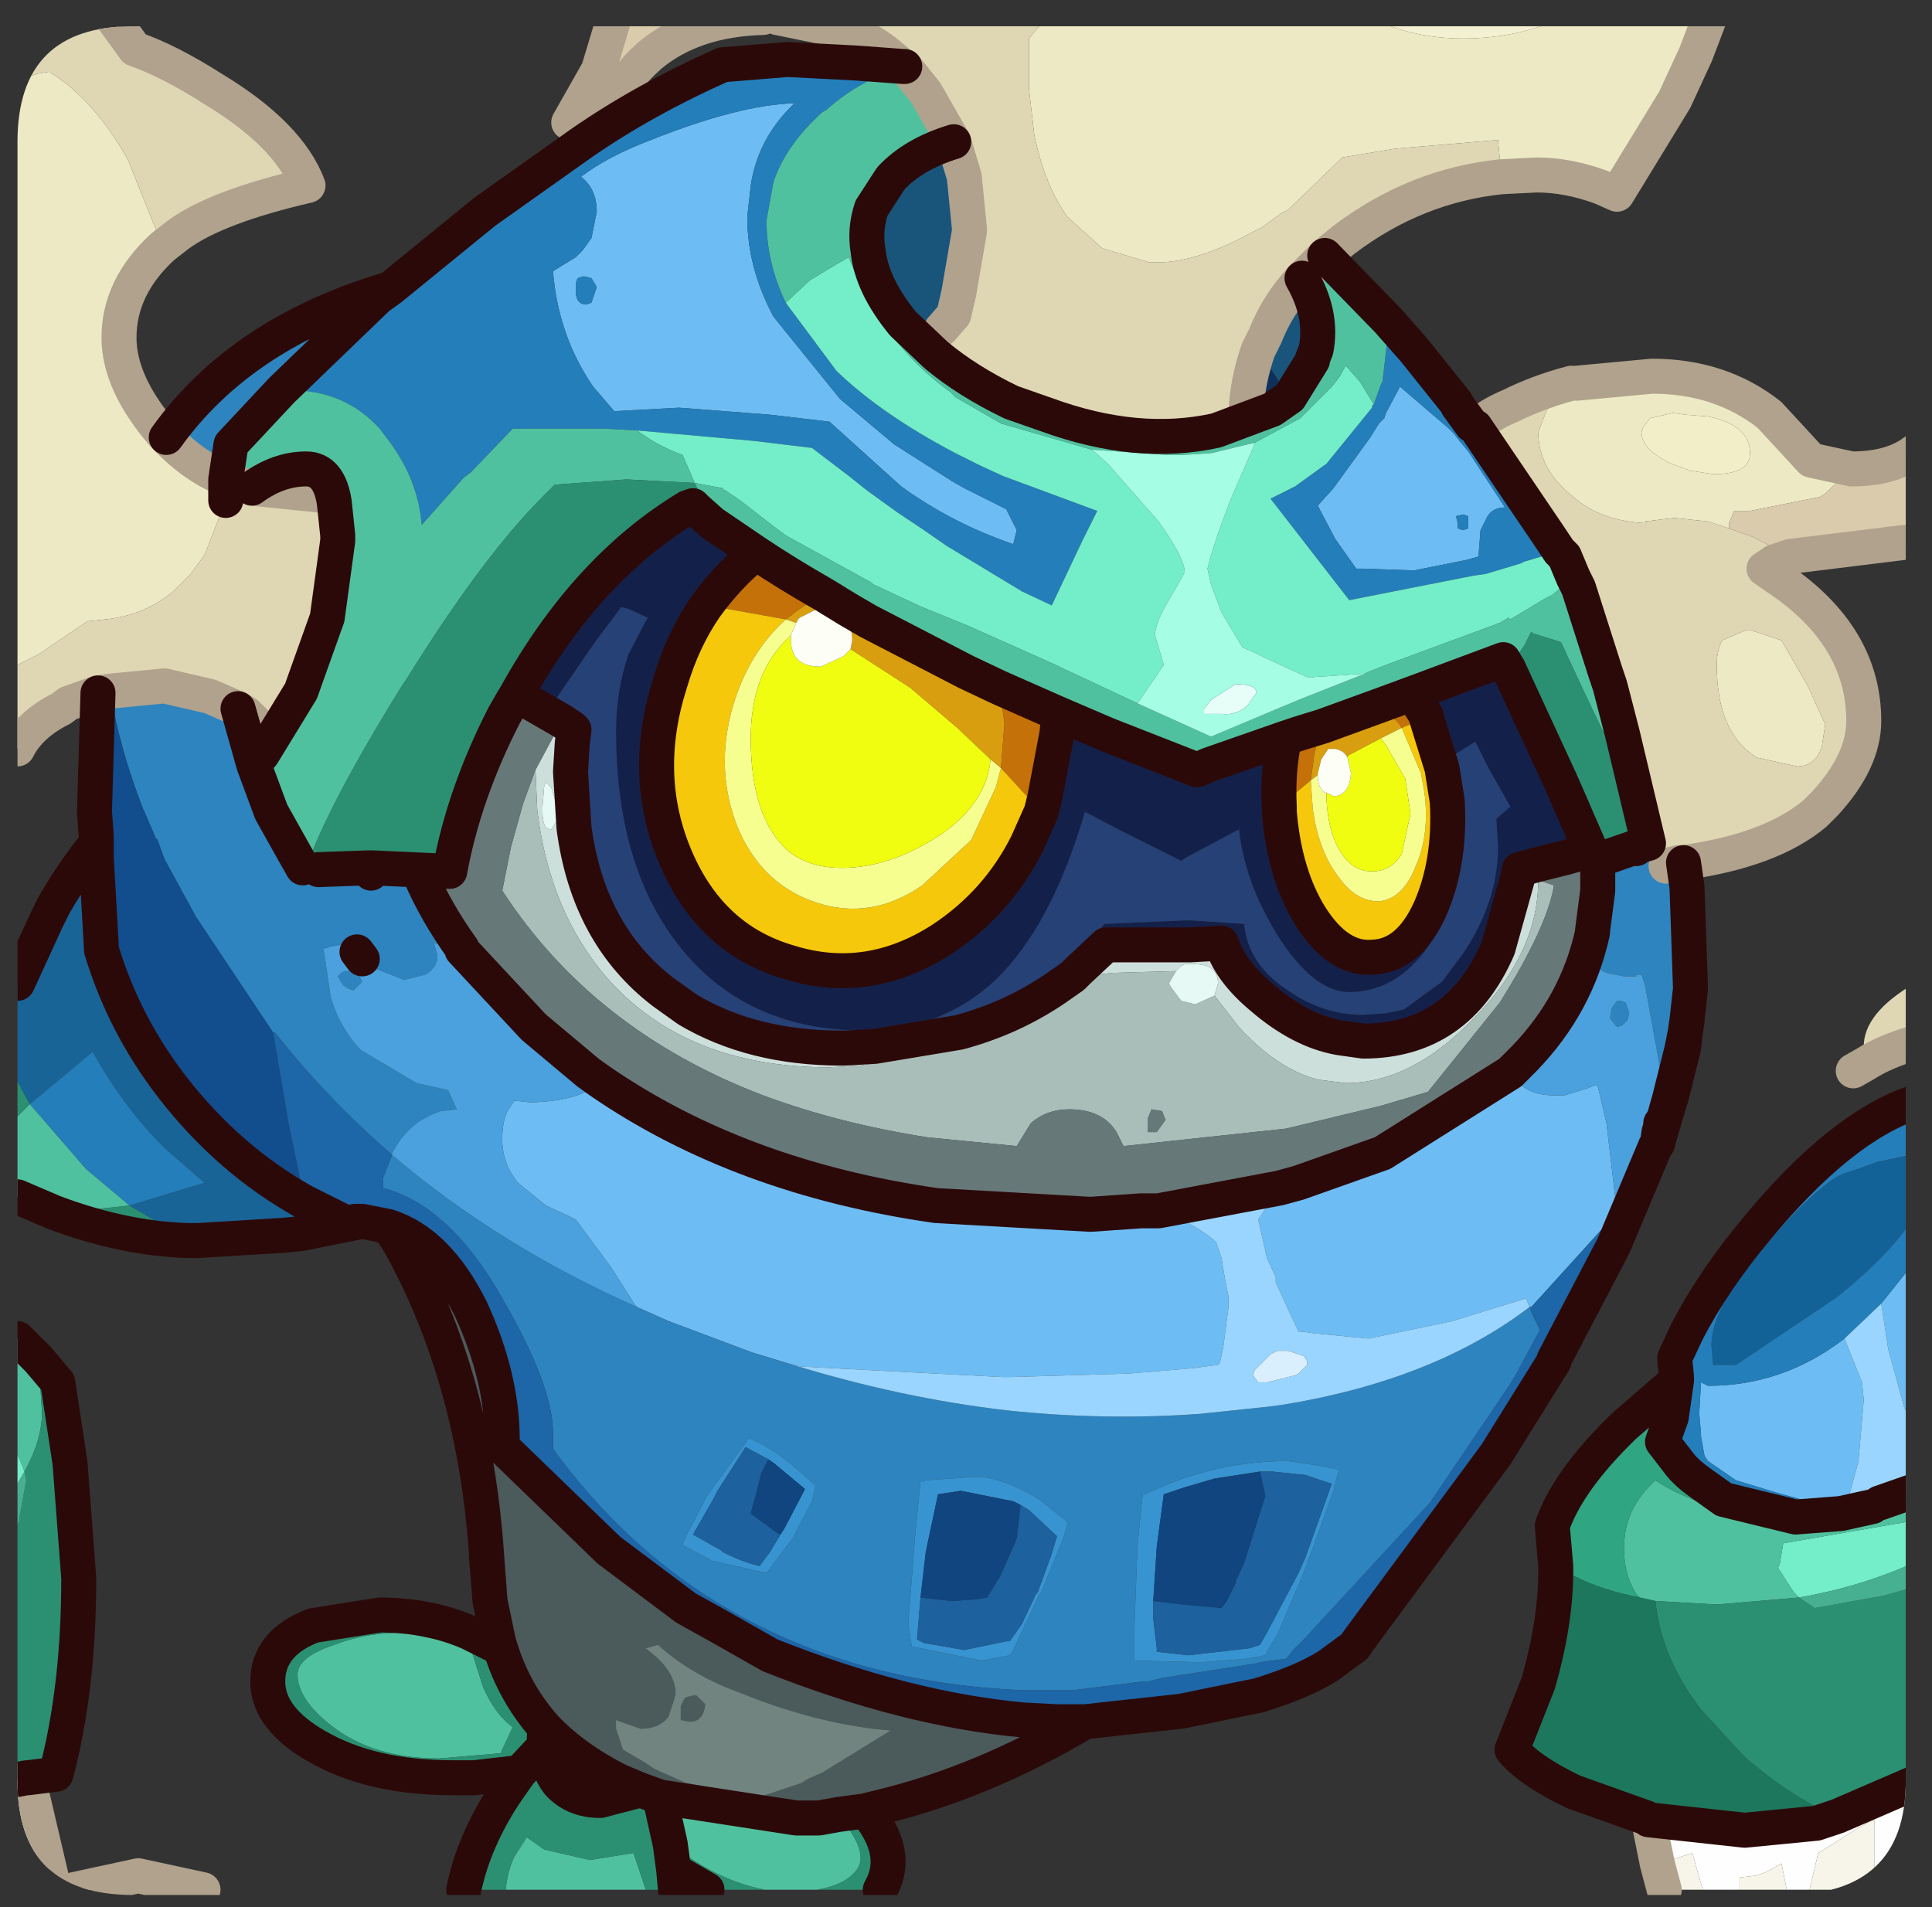 <?xml version="1.0" encoding="UTF-8" standalone="no"?>
<svg xmlns:ffdec="https://www.free-decompiler.com/flash" xmlns:xlink="http://www.w3.org/1999/xlink" ffdec:objectType="frame" height="54.5px" width="55.2px" xmlns="http://www.w3.org/2000/svg">
  <rect width="100%" height="100%" fill="#333333" stroke="none"/>
  <g transform="matrix(1.0, 0.0, 0.0, 1.0, 0.5, 0.75)">
    <clipPath id="clipPath0" transform="matrix(1.0, 0.0, 0.0, 1.0, 0.0, 0.0)">
      <path d="M50.5 0.0 Q53.95 0.0 53.95 3.3 L53.95 50.15 Q53.95 53.4 50.5 53.4 L3.3 53.4 Q0.0 53.4 0.0 50.15 L0.0 3.3 Q0.0 0.0 3.3 0.0 L50.5 0.0" fill="#000000" fill-rule="evenodd" stroke="none"/>
    </clipPath>
    <g clip-path="url(#clipPath0)">
      <use ffdec:characterId="2" height="54.5" transform="matrix(1.0, 0.0, 0.0, 1.0, -0.5, -0.75)" width="55.2" xlink:href="#shape1"/>
    </g>
    <use ffdec:characterId="3" height="53.4" transform="matrix(1.0, 0.0, 0.0, 1.0, 0.0, 0.0)" width="53.95" xlink:href="#shape2"/>
  </g>
  <defs>
    <g id="shape1" transform="matrix(1.0, 0.0, 0.0, 1.0, 0.5, 0.75)">
      <path d="M54.2 50.2 L54.2 52.7 54.1 52.85 54.05 52.9 54.0 53.0 53.95 53.05 53.8 53.25 53.05 53.25 53.05 51.25 Q52.7 51.4 52.25 51.7 L51.45 52.2 51.2 53.25 50.55 53.25 50.4 52.5 49.95 52.75 49.65 52.85 49.2 52.9 49.2 53.25 48.15 53.25 47.85 52.2 47.25 52.4 46.85 52.5 46.6 51.25 49.35 51.55 51.4 51.35 52.0 51.15 54.2 50.2 M0.0 50.1 L0.25 50.05 0.3 50.05 1.05 53.25 0.0 53.25 0.0 50.1" fill="#ffffff" fill-rule="evenodd" stroke="none"/>
      <path d="M38.65 -0.25 L44.15 -0.25 Q42.85 0.35 41.3 0.35 39.85 0.35 38.65 -0.25" fill="#f5f2d3" fill-rule="evenodd" stroke="none"/>
      <path d="M0.0 1.55 L0.6 1.35 0.9 1.3 Q2.15 2.05 3.15 3.8 L4.15 6.3 Q2.9 7.45 2.9 8.9 2.9 10.2 4.15 11.65 L4.2 11.7 4.25 11.75 Q5.0 12.55 5.95 12.95 L5.95 13.55 5.35 15.1 4.95 15.65 4.45 16.15 Q3.6 16.85 2.5 16.95 L2.05 17.0 2.0 17.0 0.6 17.95 0.0 18.25 0.0 1.55 M29.4 -0.25 L38.65 -0.25 Q39.85 0.35 41.3 0.35 42.85 0.35 44.15 -0.25 L48.35 -0.25 47.95 0.8 47.35 2.1 45.7 4.8 45.25 4.6 Q44.3 4.25 43.4 4.25 L42.4 4.3 42.3 3.25 39.35 3.5 37.85 3.75 36.3 5.25 36.1 5.35 35.55 5.75 35.25 5.9 Q33.7 6.75 32.55 6.75 L32.35 6.75 31.0 6.35 30.0 5.45 Q29.35 4.55 29.05 3.1 L28.9 1.8 28.9 0.95 28.9 0.35 29.4 -0.25 M44.4 10.2 L44.55 10.2 46.7 10.0 Q48.65 10.0 50.05 11.1 L51.25 12.4 52.4 12.65 51.65 13.35 51.5 13.45 49.5 13.85 49.05 13.85 48.9 14.2 48.9 14.35 48.3 14.15 47.8 14.1 47.35 14.05 46.5 14.15 46.55 14.2 Q45.25 14.15 44.45 13.45 43.45 12.65 43.45 11.6 L43.7 10.95 44.4 10.2 M47.65 11.1 L47.3 11.05 46.65 11.2 46.45 11.45 46.4 11.6 Q46.4 12.1 47.25 12.5 L47.8 12.7 48.45 12.8 Q49.5 12.8 49.5 12.2 49.5 11.4 48.3 11.15 L47.65 11.1 M48.7 17.55 L49.4 17.25 49.5 17.25 50.4 17.55 51.15 18.85 51.65 19.95 51.55 20.6 Q51.35 21.15 50.85 21.15 L49.7 20.9 Q48.55 20.2 48.55 18.25 48.55 17.85 48.7 17.55" fill="#eeeac5" fill-rule="evenodd" stroke="none"/>
      <path d="M0.0 1.55 L0.0 -0.25 2.7 -0.25 3.35 0.65 Q4.35 1.0 5.6 1.8 7.75 3.1 8.3 4.55 5.7 5.15 4.6 5.95 L4.15 6.3 3.15 3.8 Q2.15 2.05 0.9 1.3 L0.6 1.35 0.0 1.55 M23.9 0.2 L23.95 0.2 25.15 -0.25 29.4 -0.25 28.9 0.35 28.9 0.95 28.9 1.8 29.05 3.1 Q29.35 4.55 30.0 5.45 L31.0 6.35 32.35 6.75 32.55 6.75 Q33.7 6.75 35.25 5.9 L35.55 5.75 36.1 5.35 36.3 5.25 37.85 3.75 39.35 3.5 42.3 3.25 42.4 4.3 Q39.95 4.55 37.9 6.1 L37.35 6.55 36.7 7.2 Q36.0 7.95 35.65 8.85 L35.45 9.25 Q35.15 10.1 35.1 11.0 L34.5 11.15 32.45 11.4 31.95 11.4 30.95 11.3 30.35 11.25 28.2 10.5 27.9 10.3 26.6 9.3 26.3 9.05 26.4 8.65 26.45 8.2 26.65 8.25 26.75 8.25 26.9 7.6 26.95 7.3 27.2 5.85 27.2 5.8 27.05 4.3 26.75 3.3 25.95 1.9 25.35 1.15 25.3 1.15 25.0 0.9 Q24.55 0.5 24.0 0.25 L23.9 0.2 M41.65 11.45 Q42.05 11.1 42.65 10.85 43.45 10.45 44.4 10.2 L43.7 10.95 43.45 11.6 Q43.45 12.65 44.45 13.45 45.25 14.15 46.55 14.2 L46.5 14.15 47.35 14.05 47.8 14.1 48.3 14.15 48.9 14.35 49.6 14.6 50.65 15.15 50.2 15.3 49.9 15.5 50.55 15.95 Q52.75 17.55 52.75 19.85 52.75 21.0 51.65 22.2 L51.35 22.5 Q50.1 23.55 47.6 23.9 L47.45 23.9 47.25 23.95 47.1 24.0 46.8 23.4 46.7 23.35 46.25 23.5 46.25 23.45 46.6 23.35 45.85 20.2 45.5 18.85 45.35 18.4 44.6 16.05 44.45 15.75 44.2 15.15 44.05 15.0 43.75 14.55 41.65 11.45 M2.3 19.05 L2.15 19.1 1.45 19.35 1.25 19.5 Q0.35 19.95 0.0 20.65 L0.0 18.25 0.6 17.95 2.0 17.0 2.05 17.0 2.5 16.95 Q3.6 16.85 4.45 16.15 L4.95 15.65 5.35 15.1 5.95 13.55 5.95 12.95 6.7 13.2 8.65 13.4 8.7 13.55 8.95 14.75 8.95 14.95 8.7 16.9 8.35 17.9 7.6 19.5 7.05 20.1 6.95 20.0 6.9 20.0 6.55 19.65 6.3 19.5 5.5 19.15 4.2 18.85 2.65 19.0 2.3 19.05 M48.7 17.55 Q48.55 17.85 48.55 18.25 48.55 20.2 49.7 20.9 L50.85 21.15 Q51.35 21.15 51.55 20.6 L51.65 19.95 51.15 18.85 50.4 17.55 49.5 17.25 49.4 17.25 48.7 17.55 M52.8 29.65 L52.75 29.15 Q52.75 28.2 54.2 27.35 L54.2 29.05 Q53.35 29.3 52.8 29.65 M26.4 8.65 L26.75 8.25 26.4 8.65 M1.6 53.25 L3.45 52.85 5.3 53.25 1.6 53.25" fill="#e0d8b5" fill-rule="evenodd" stroke="none"/>
      <path d="M21.7 -0.25 L25.15 -0.25 23.95 0.2 23.9 0.2 21.7 -0.25 M52.4 12.65 Q53.55 12.65 54.2 12.15 L54.2 14.75 53.9 14.75 50.65 15.15 49.6 14.6 48.9 14.35 48.9 14.2 49.05 13.85 49.5 13.85 51.5 13.45 51.65 13.35 52.4 12.65 M17.05 -0.25 L21.3 -0.25 Q19.3 -0.2 18.05 0.85 L18.0 0.9 Q17.15 1.65 17.2 2.4 L16.55 2.55 15.75 2.75 16.6 1.25 17.05 -0.25" fill="#dbccad" fill-rule="evenodd" stroke="none"/>
      <path d="M41.05 11.65 L41.2 11.85 41.45 12.15 42.5 13.75 Q42.1 13.75 41.95 14.1 L41.8 14.4 41.75 15.05 41.75 15.15 41.4 15.25 39.9 15.55 38.45 15.5 38.25 15.5 37.65 14.65 37.15 13.7 37.6 13.2 38.65 11.75 38.9 11.35 39.05 11.2 39.1 11.05 39.5 10.3 40.9 11.5 41.05 11.65 M41.45 14.0 L41.3 13.95 41.1 14.0 41.15 14.2 41.15 14.35 41.3 14.4 41.45 14.35 41.45 14.0 M16.65 30.15 L16.8 29.85 Q20.75 32.75 26.35 33.5 L30.55 33.75 32.0 33.7 32.55 33.85 32.1 33.85 30.65 33.95 26.25 33.7 Q20.65 32.9 16.65 30.15 20.65 32.9 26.25 33.7 L30.65 33.95 32.1 33.85 32.55 33.85 32.6 33.85 Q33.65 34.2 34.25 34.75 L34.4 35.2 34.5 35.8 34.6 36.3 34.6 36.6 34.45 37.75 34.35 38.2 34.3 38.25 33.55 38.35 31.75 38.5 28.35 38.6 28.15 38.6 22.4 38.3 22.15 38.25 21.0 37.9 18.6 37.0 17.7 36.6 17.65 36.55 16.95 35.45 16.8 35.25 15.95 34.1 15.75 34.0 15.1 33.7 14.3 33.05 Q13.85 32.5 13.85 31.8 13.85 31.3 14.0 31.0 L14.2 30.7 14.65 30.75 14.7 30.75 Q16.15 30.7 16.65 30.15 M36.05 33.2 L36.6 33.05 39.0 32.2 42.65 29.9 42.9 30.2 Q43.25 30.55 43.9 30.55 L44.2 30.55 44.85 30.35 45.1 30.25 45.15 30.3 45.2 30.5 45.4 31.35 45.7 33.9 43.25 36.6 43.2 36.6 43.1 36.35 41.0 37.0 38.6 37.5 37.05 37.35 36.7 37.3 36.6 37.3 35.95 35.9 35.95 35.75 35.7 35.2 35.45 34.1 36.05 33.2 M54.2 35.3 L54.2 40.15 53.9 39.45 53.45 37.8 53.25 36.5 53.85 35.75 54.2 35.3 M52.25 42.3 L51.15 42.15 50.25 41.9 49.1 41.55 48.3 41.0 48.2 40.85 48.1 40.3 48.1 40.2 48.05 39.65 48.1 38.75 48.3 38.85 Q50.45 38.85 52.2 37.5 L52.7 38.75 52.75 39.25 52.6 41.0 52.25 42.3 M20.85 5.45 Q20.85 6.9 21.6 8.3 L23.5 10.65 25.05 11.95 26.7 13.0 27.05 13.2 28.25 13.8 28.55 14.4 28.45 14.8 Q26.7 14.2 25.25 13.15 L23.2 11.3 21.5 11.1 18.9 10.9 17.05 11.0 16.45 10.3 Q15.45 8.85 15.3 7.0 L15.95 6.6 16.15 6.4 16.4 6.05 16.55 5.3 Q16.55 4.65 16.1 4.3 16.9 3.7 18.1 3.25 20.6 2.25 22.2 2.2 21.15 3.2 20.95 4.55 L20.85 5.45 M16.15 7.15 L16.0 7.2 15.95 7.35 15.95 7.55 Q15.95 7.95 16.25 7.95 L16.4 7.9 16.55 7.45 16.4 7.2 16.2 7.15 16.15 7.15" fill="#6dbef5" fill-rule="evenodd" stroke="none"/>
      <path d="M39.15 8.4 L39.9 9.25 41.1 10.75 41.15 10.85 41.55 11.4 41.65 11.45 43.75 14.55 44.05 15.0 43.05 15.3 42.95 15.35 41.95 15.65 41.6 15.7 38.05 16.4 35.8 13.5 36.5 13.15 37.4 12.5 38.7 10.9 38.7 10.85 38.75 10.8 38.95 10.25 39.0 10.15 39.15 8.85 39.15 8.4 M41.05 11.65 L40.9 11.5 39.5 10.3 39.1 11.05 39.05 11.2 38.9 11.35 38.65 11.75 37.6 13.2 37.15 13.7 37.65 14.65 38.25 15.5 38.45 15.5 39.9 15.55 41.4 15.25 41.75 15.15 41.75 15.05 41.8 14.4 41.95 14.1 Q42.1 13.75 42.5 13.75 L41.45 12.15 41.2 11.85 41.05 11.65 M41.45 14.0 L41.45 14.35 41.3 14.4 41.15 14.35 41.15 14.2 41.1 14.0 41.3 13.95 41.45 14.0 M54.2 32.3 L54.1 32.25 53.15 32.45 52.6 32.65 52.15 32.8 51.95 32.9 Q51.25 33.35 50.2 34.55 48.4 36.5 48.4 37.7 L48.45 38.25 49.1 38.25 52.0 36.3 Q53.55 35.05 54.2 34.0 L54.2 35.3 53.85 35.75 53.25 36.5 52.2 37.5 Q50.45 38.85 48.3 38.85 L48.1 38.75 48.05 39.65 48.1 40.2 48.1 40.3 48.2 40.85 48.3 41.0 49.1 41.55 50.25 41.9 51.15 42.15 52.25 42.3 52.1 42.5 50.8 42.6 48.75 42.1 48.05 41.6 Q47.7 41.35 47.5 41.1 L47.0 40.45 47.25 39.75 47.4 38.7 47.4 38.6 47.35 38.1 47.35 38.05 47.7 37.3 Q48.45 35.85 49.7 34.35 52.1 31.45 54.2 30.75 L54.2 32.3 M25.3 1.15 Q24.05 1.55 23.1 2.4 L23.0 2.45 Q21.95 3.4 21.6 4.45 L21.4 5.55 Q21.4 6.75 21.95 7.9 L23.4 9.85 Q24.7 11.1 26.8 12.2 L27.5 12.55 28.15 12.85 30.85 13.85 30.45 14.65 29.55 16.55 28.7 16.15 26.55 14.85 25.9 14.4 25.15 13.9 24.25 13.25 23.75 12.85 22.7 12.05 21.05 11.85 17.7 11.55 16.8 11.5 14.15 11.5 12.95 12.75 12.75 12.9 11.55 14.25 Q11.45 13.0 10.65 11.9 L10.35 11.5 Q9.35 10.4 7.8 10.4 L7.55 10.4 10.3 7.75 10.65 7.5 13.35 5.3 16.1 3.35 Q17.9 2.1 20.15 1.1 L22.0 0.95 23.95 1.05 25.3 1.15 M20.85 5.45 L20.95 4.55 Q21.15 3.2 22.2 2.2 20.6 2.25 18.1 3.25 16.9 3.7 16.1 4.3 16.55 4.65 16.55 5.3 L16.4 6.05 16.15 6.4 15.95 6.6 15.3 7.0 Q15.45 8.85 16.45 10.3 L17.05 11.0 18.9 10.9 21.5 11.1 23.2 11.3 25.25 13.15 Q26.7 14.2 28.45 14.8 L28.55 14.4 28.25 13.8 27.05 13.2 26.7 13.0 25.05 11.95 23.5 10.65 21.6 8.3 Q20.85 6.9 20.85 5.45 M16.15 7.15 L16.2 7.15 16.4 7.2 16.55 7.45 16.4 7.9 16.25 7.95 Q15.95 7.95 15.95 7.55 L15.95 7.35 16.0 7.2 16.15 7.15 M0.35 30.8 L2.15 29.3 Q3.0 30.85 4.2 32.05 L5.35 33.05 3.2 33.7 1.95 32.65 0.35 30.8" fill="#247ebb" fill-rule="evenodd" stroke="none"/>
      <path d="M44.05 15.0 L44.2 15.15 44.45 15.75 43.85 16.25 43.65 16.35 42.65 16.95 42.6 16.9 42.35 17.05 39.1 18.25 38.6 18.45 38.5 18.5 37.0 18.6 36.85 18.6 35.65 18.05 35.35 17.9 35.0 17.75 34.4 16.75 34.1 15.95 34.0 15.5 Q34.15 14.85 34.65 13.55 L35.3 12.05 35.35 11.9 36.65 11.2 37.55 10.3 37.75 10.05 37.95 9.7 38.35 10.15 38.75 10.8 38.7 10.85 38.7 10.9 37.4 12.5 36.5 13.15 35.8 13.5 38.05 16.4 41.6 15.7 41.95 15.65 42.95 15.35 43.05 15.3 44.05 15.0 M54.2 42.7 L54.2 43.9 Q52.65 44.6 50.9 44.9 L50.75 44.75 50.3 44.05 50.35 43.95 50.45 43.35 54.2 42.7 M21.95 7.9 L22.65 7.25 23.4 6.8 23.75 6.6 Q24.7 9.05 26.65 10.45 L26.8 10.6 28.1 11.35 30.7 12.1 31.15 12.5 32.6 14.15 Q33.35 15.2 33.35 15.6 L33.1 16.05 32.95 16.3 Q32.5 17.05 32.5 17.4 L32.75 18.25 32.0 19.35 29.55 18.2 27.2 17.15 25.85 16.6 24.45 15.95 24.4 15.9 21.95 14.55 21.55 14.25 20.65 13.55 20.2 13.25 20.2 13.3 20.15 13.2 19.6 13.1 19.35 13.05 19.0 12.25 Q18.3 12.0 17.7 11.55 L21.05 11.85 22.7 12.05 23.75 12.85 24.25 13.25 25.15 13.9 25.9 14.4 26.55 14.85 28.7 16.15 29.55 16.55 30.45 14.65 30.85 13.85 28.15 12.85 27.5 12.55 26.8 12.2 Q24.7 11.1 23.4 9.85 L21.95 7.9 M0.0 40.8 L0.2 41.3 0.0 41.65 0.0 40.8" fill="#73efca" fill-rule="evenodd" stroke="none"/>
      <path d="M37.35 6.55 L39.15 8.4 39.15 8.85 39.0 10.15 38.95 10.25 38.75 10.8 38.35 10.15 37.95 9.7 37.75 10.05 37.55 10.3 36.65 11.2 35.35 11.9 34.1 12.2 33.3 12.25 32.85 12.25 30.7 12.1 28.1 11.35 26.8 10.6 26.65 10.45 Q24.7 9.05 23.75 6.6 L23.4 6.8 22.65 7.25 21.95 7.9 Q21.4 6.75 21.4 5.55 L21.6 4.45 Q21.95 3.4 23.0 2.45 L23.1 2.4 Q24.05 1.55 25.3 1.15 L25.35 1.15 25.95 1.9 26.75 3.3 Q25.6 3.65 24.95 4.35 L24.4 5.2 Q24.2 5.8 24.3 6.4 24.4 7.4 25.3 8.5 L26.25 9.4 Q27.15 10.15 28.4 10.75 L29.4 11.1 Q32.0 12.05 34.25 11.55 L35.85 10.95 36.35 10.6 37.0 9.55 37.0 9.5 37.1 9.25 Q37.3 8.25 36.7 7.2 L37.35 6.55 M22.85 53.25 L21.35 53.25 Q20.3 53.05 19.3 52.4 L18.65 51.95 18.55 51.5 18.35 50.6 22.25 51.2 22.9 51.2 23.45 51.1 23.6 51.3 Q24.3 52.2 24.0 52.65 23.7 53.1 22.85 53.25 M17.95 53.25 L13.95 53.25 Q14.0 52.7 14.2 52.3 L14.55 51.75 15.05 52.1 16.35 52.4 17.6 52.2 17.95 53.25 M1.05 33.9 L0.0 33.45 0.0 31.15 0.35 30.8 1.95 32.65 3.2 33.7 1.3 33.9 1.05 33.9 M38.5 18.5 L38.6 18.45 39.1 18.25 42.35 17.05 42.6 16.9 42.65 16.95 43.65 16.35 43.85 16.25 44.45 15.75 44.6 16.05 45.35 18.4 45.5 18.85 45.85 20.2 45.65 20.15 45.3 20.15 44.75 19.0 44.1 17.6 43.3 17.35 43.25 17.3 43.05 17.7 42.6 18.35 42.45 18.1 39.9 19.05 38.95 19.4 37.3 20.0 36.65 20.2 36.2 20.35 34.05 21.1 33.7 21.25 31.15 20.25 29.75 19.65 28.05 18.9 27.1 18.45 24.3 17.0 23.7 16.65 23.05 16.25 Q22.0 15.65 21.1 15.05 L19.85 14.2 19.6 13.6 19.35 13.05 19.6 13.1 20.15 13.2 20.2 13.3 20.2 13.25 20.65 13.55 21.55 14.25 21.95 14.55 24.4 15.9 24.45 15.95 25.85 16.6 27.2 17.15 29.55 18.2 32.0 19.35 34.1 20.3 36.6 19.25 38.5 18.5 M54.2 41.85 L54.2 42.7 50.45 43.35 50.35 43.95 50.3 44.05 50.75 44.75 50.9 44.9 48.55 45.1 46.8 45.0 46.35 44.9 46.25 44.8 Q45.9 44.25 45.9 43.5 45.9 42.35 46.8 41.55 47.45 42.0 48.6 42.35 L48.75 42.1 50.8 42.6 52.1 42.5 53.0 42.3 53.2 42.2 54.2 41.85 M7.55 10.4 L7.8 10.4 Q9.35 10.4 10.35 11.5 L10.65 11.9 Q11.45 13.0 11.55 14.25 L12.75 12.9 12.95 12.75 14.15 11.5 16.8 11.5 17.7 11.55 Q18.3 12.0 19.0 12.25 L19.35 13.05 17.4 12.95 15.35 13.1 15.0 13.45 Q13.3 15.15 11.15 18.6 L10.95 18.9 Q8.85 22.3 8.25 24.05 L8.15 24.05 7.95 23.7 7.25 22.45 6.75 21.1 7.0 20.8 8.1 19.0 8.85 16.9 9.15 14.7 9.15 14.55 9.05 13.6 Q8.9 12.65 8.25 12.65 7.45 12.65 6.7 13.2 L5.95 12.95 6.1 11.95 7.55 10.4 M0.6 38.1 L0.7 39.6 Q0.7 40.4 0.2 41.3 L0.0 40.8 0.0 37.5 0.05 37.55 0.6 38.1 M8.0 47.1 Q8.0 46.6 9.05 46.25 9.95 45.9 11.05 45.9 L12.0 46.1 12.95 46.35 13.3 47.45 Q13.65 48.25 14.15 48.6 L13.8 49.35 12.05 49.5 Q10.15 49.5 8.95 48.55 8.0 47.8 8.0 47.1" fill="#50c2a0" fill-rule="evenodd" stroke="none"/>
      <path d="M24.2 51.0 L24.4 51.2 Q25.2 52.3 24.65 53.25 L22.85 53.25 Q23.7 53.1 24.0 52.65 24.3 52.2 23.6 51.3 L23.45 51.1 24.2 51.0 M21.35 53.25 L19.7 53.25 18.75 52.7 18.8 53.25 17.95 53.25 17.6 52.2 16.35 52.4 15.05 52.1 14.55 51.75 14.2 52.3 Q14.0 52.7 13.95 53.25 L12.75 53.25 Q13.0 52.0 13.8 50.7 L14.0 50.4 14.35 49.9 13.05 50.05 12.45 50.05 Q10.1 50.05 8.55 49.15 7.15 48.35 7.15 47.3 7.15 46.2 8.45 45.7 L10.35 45.4 Q11.75 45.4 12.9 45.9 L13.8 46.35 Q14.2 47.65 15.1 48.65 L15.05 48.9 15.1 49.1 Q15.1 49.75 15.45 50.2 15.9 50.7 16.65 50.7 L17.8 50.4 18.35 50.6 18.55 51.5 18.65 51.95 19.3 52.4 Q20.3 53.05 21.35 53.25 M4.9 34.7 Q3.05 34.65 1.05 33.9 L1.3 33.9 3.2 33.7 4.9 34.7 M0.0 31.15 L0.0 30.15 0.35 30.8 0.0 31.15 M45.85 20.2 L46.6 23.35 46.25 23.45 45.1 23.85 44.95 23.55 44.1 21.6 42.6 18.35 43.05 17.7 43.25 17.3 43.3 17.35 44.1 17.6 44.75 19.0 45.3 20.15 45.65 20.15 45.85 20.2 M14.25 19.1 L14.1 19.35 13.9 19.7 Q12.75 21.95 12.35 24.15 L10.15 24.05 10.0 24.05 8.6 24.1 8.25 24.05 Q8.85 22.3 10.95 18.9 L11.15 18.6 Q13.3 15.15 15.0 13.45 L15.35 13.1 17.4 12.95 19.35 13.05 19.6 13.6 19.85 14.2 19.4 13.8 19.3 13.7 19.15 13.75 Q16.25 15.5 14.25 19.1 M54.2 44.6 L54.2 50.2 52.0 51.15 Q50.8 50.7 49.4 49.5 L49.25 49.35 48.1 48.1 Q46.95 46.6 46.8 45.0 L48.55 45.1 50.9 44.9 51.35 45.2 53.3 44.85 54.2 44.6 M0.2 41.3 Q0.7 40.4 0.7 39.6 L0.6 38.1 1.15 38.75 1.5 41.05 1.75 44.35 Q1.75 47.5 1.1 49.95 L0.3 50.05 0.25 50.05 0.0 50.1 0.0 42.85 0.05 42.7 0.05 42.65 0.25 41.55 0.2 41.3 M8.0 47.1 Q8.0 47.8 8.95 48.55 10.15 49.5 12.05 49.5 L13.8 49.35 14.15 48.6 Q13.65 48.25 13.3 47.45 L12.95 46.35 12.0 46.1 11.05 45.9 Q9.95 45.9 9.05 46.25 8.0 46.6 8.0 47.1 M18.65 51.95 L18.75 52.7 18.65 51.95 M14.35 49.9 L15.1 49.1 14.35 49.9" fill="#2b9172" fill-rule="evenodd" stroke="none"/>
      <path d="M21.95 16.95 L22.15 16.8 22.2 16.75 22.5 16.55 23.05 16.25 23.7 16.65 24.3 17.0 27.1 18.45 28.05 18.9 28.2 19.9 28.1 21.2 27.8 20.95 26.85 20.05 25.5 18.9 23.8 17.8 23.85 17.55 Q23.85 17.1 23.5 16.8 L23.05 16.65 22.95 16.6 22.35 16.9 22.3 16.95 22.25 17.05 21.95 16.95 M38.95 19.4 L39.4 19.85 39.45 19.9 39.55 20.05 38.95 20.35 38.0 20.85 38.0 20.9 Q37.9 20.7 37.65 20.65 L37.55 20.65 37.45 20.65 37.25 20.95 37.15 21.35 37.15 21.4 36.95 21.55 37.05 20.8 37.2 20.2 37.3 20.0 38.95 19.4" fill="#d99f0f" fill-rule="evenodd" stroke="none"/>
      <path d="M36.05 22.3 Q36.0 21.25 36.2 20.35 L36.65 20.2 37.3 20.0 37.2 20.2 37.05 20.8 36.95 21.55 36.05 22.3 M29.75 19.65 L29.7 20.2 29.35 22.05 29.25 22.45 28.1 21.2 28.2 19.9 28.05 18.9 29.75 19.65 M19.65 16.6 Q20.3 15.7 21.1 15.05 22.0 15.65 23.05 16.25 L22.5 16.55 22.2 16.75 22.15 16.8 21.95 16.95 20.0 16.6 19.65 16.6 M39.9 19.05 L39.9 19.15 40.25 19.7 40.25 19.75 39.55 20.05 39.45 19.9 39.4 19.85 38.95 19.4 39.9 19.05" fill="#c6710a" fill-rule="evenodd" stroke="none"/>
      <path d="M39.9 19.05 L42.45 18.1 42.6 18.35 44.1 21.6 44.95 23.55 44.25 23.75 43.45 23.95 42.9 24.1 42.9 24.2 42.3 26.35 Q41.15 29.0 38.45 29.0 L37.75 28.9 Q36.65 28.7 35.55 27.75 34.65 27.0 34.4 26.2 L33.5 26.25 33.35 26.25 31.1 26.25 30.3 27.0 30.15 27.15 29.65 27.5 Q28.4 28.35 26.9 28.75 L24.5 29.15 Q25.9 28.95 27.55 28.2 29.9 27.15 31.05 25.65 L33.35 25.55 33.55 25.55 35.05 25.65 Q35.15 26.8 36.3 27.55 37.3 28.25 38.45 28.25 L39.1 28.2 39.6 28.1 40.7 27.3 41.3 26.5 Q42.3 25.0 42.3 23.45 L42.25 22.65 42.65 22.3 42.0 21.15 41.65 20.45 41.0 20.85 40.85 21.0 40.95 21.45 41.0 21.8 41.1 23.4 Q41.1 25.2 40.2 26.45 39.3 27.6 38.05 27.6 37.0 27.6 35.95 25.9 35.05 24.4 34.9 22.95 L33.4 23.75 33.25 23.85 31.45 22.95 30.5 22.45 Q29.55 25.7 27.95 27.25 26.4 28.7 24.2 28.7 20.9 28.7 19.0 26.4 17.1 24.1 17.1 20.15 17.1 19.0 17.45 17.95 L18.0 16.9 17.45 16.65 17.25 16.6 16.5 17.6 15.4 19.2 15.85 19.6 15.85 20.0 15.85 20.05 15.55 19.85 14.25 19.1 Q16.25 15.5 19.15 13.75 L19.4 13.8 19.15 13.75 19.3 13.7 19.4 13.8 19.85 14.2 21.1 15.05 Q20.3 15.7 19.65 16.6 19.0 17.55 18.65 18.75 17.8 21.4 18.8 23.75 19.8 26.1 22.05 26.75 24.3 27.45 26.4 26.1 28.0 25.05 28.85 23.35 L29.25 22.45 29.35 22.05 29.7 20.2 29.75 19.65 31.15 20.25 33.7 21.25 34.05 21.1 36.2 20.35 Q36.0 21.25 36.05 22.3 L36.05 22.45 Q36.2 24.25 36.95 25.45 37.75 26.7 38.75 26.6 39.75 26.55 40.35 25.25 40.95 23.9 40.85 22.15 L40.7 21.2 40.25 19.75 40.25 19.7 39.9 19.15 39.9 19.05 M10.15 24.05 L10.1 24.2 8.6 24.1 10.0 24.05 10.15 24.05 M7.95 23.7 L8.15 24.05 8.05 24.05 7.95 23.7 M15.85 20.5 Q15.95 24.8 18.2 27.2 L19.15 28.1 18.45 27.6 Q16.3 25.95 15.9 22.9 L15.8 21.3 15.85 20.5" fill="#13214a" fill-rule="evenodd" stroke="none"/>
      <path d="M15.85 20.05 L15.85 20.0 15.85 19.6 15.4 19.2 16.5 17.6 17.25 16.6 17.45 16.65 18.0 16.9 17.45 17.95 Q17.1 19.0 17.1 20.15 17.1 24.1 19.0 26.4 20.9 28.7 24.2 28.7 26.4 28.7 27.95 27.25 29.55 25.7 30.5 22.45 L31.45 22.95 33.25 23.85 33.4 23.75 34.9 22.95 Q35.05 24.4 35.95 25.9 37.0 27.6 38.05 27.6 39.3 27.6 40.2 26.45 41.1 25.2 41.1 23.4 L41.0 21.8 40.95 21.45 40.85 21.0 41.0 20.85 41.65 20.45 42.0 21.15 42.65 22.3 42.25 22.65 42.3 23.45 Q42.3 25.0 41.3 26.5 L40.7 27.3 39.6 28.1 39.1 28.2 38.45 28.25 Q37.3 28.25 36.3 27.55 35.15 26.8 35.05 25.65 L33.55 25.55 33.35 25.55 31.05 25.65 Q29.9 27.15 27.55 28.2 25.9 28.95 24.5 29.15 L23.65 29.2 23.55 29.2 Q21.0 29.2 19.15 28.1 L18.2 27.2 Q15.95 24.8 15.85 20.5 L15.9 20.1 15.85 20.05" fill="#264176" fill-rule="evenodd" stroke="none"/>
      <path d="M40.25 19.75 L40.7 21.2 40.85 22.15 Q40.95 23.9 40.35 25.25 39.75 26.55 38.75 26.6 37.75 26.7 36.95 25.45 36.2 24.25 36.05 22.45 L36.05 22.3 36.95 21.55 37.0 22.25 37.0 22.3 Q37.15 23.5 37.7 24.25 38.25 25.05 38.95 25.0 39.6 24.9 39.95 24.0 40.35 23.1 40.2 21.9 L40.1 21.35 39.55 20.05 40.25 19.75 M29.25 22.45 L28.85 23.35 Q28.0 25.05 26.4 26.1 24.3 27.45 22.05 26.75 19.8 26.1 18.8 23.75 17.8 21.4 18.65 18.75 19.0 17.55 19.65 16.6 L20.0 16.6 21.95 16.95 Q20.9 17.9 20.45 19.4 19.9 21.25 20.6 22.95 21.3 24.55 22.85 25.05 24.4 25.55 25.85 24.55 L27.25 23.25 27.95 21.75 28.1 21.2 29.25 22.45" fill="#f6c90c" fill-rule="evenodd" stroke="none"/>
      <path d="M22.25 17.05 L22.1 17.4 21.9 17.6 Q20.95 18.6 20.95 20.35 20.95 22.6 22.0 23.55 22.6 24.05 23.55 24.05 24.9 24.05 26.3 23.15 L26.45 23.05 Q27.7 22.15 27.8 20.95 L28.1 21.2 27.95 21.75 27.25 23.25 25.85 24.55 Q24.4 25.55 22.85 25.05 21.3 24.55 20.6 22.95 19.9 21.25 20.45 19.4 20.9 17.9 21.95 16.95 L22.25 17.05 M37.4 21.9 L37.4 22.1 Q37.45 23.0 37.75 23.5 38.1 24.15 38.7 24.15 39.25 24.15 39.55 23.65 L39.8 22.5 39.65 21.5 39.1 20.55 38.95 20.35 39.55 20.05 40.1 21.35 40.2 21.9 Q40.35 23.1 39.95 24.0 39.6 24.9 38.95 25.0 38.25 25.05 37.7 24.25 37.15 23.5 37.0 22.3 L37.0 22.25 36.95 21.55 37.15 21.4 Q37.15 21.75 37.35 21.9 L37.4 21.9" fill="#f8ff91" fill-rule="evenodd" stroke="none"/>
      <path d="M22.1 17.4 L22.1 17.55 Q22.1 18.3 22.95 18.3 L23.6 18.0 23.7 17.9 23.8 17.8 25.5 18.9 26.85 20.05 27.8 20.95 Q27.7 22.15 26.45 23.05 L26.3 23.15 Q24.9 24.05 23.55 24.05 22.6 24.05 22.0 23.55 20.95 22.6 20.95 20.35 20.95 18.6 21.9 17.6 L22.1 17.4 M38.0 20.9 L38.0 20.85 38.95 20.35 39.1 20.55 39.65 21.5 39.8 22.5 39.55 23.65 Q39.25 24.15 38.7 24.15 38.1 24.15 37.75 23.5 37.45 23.0 37.4 22.1 L37.4 21.9 37.6 22.0 37.65 22.0 Q38.05 21.95 38.1 21.35 L38.0 20.9" fill="#f1fe10" fill-rule="evenodd" stroke="none"/>
      <path d="M47.6 23.9 L47.7 24.6 47.8 27.5 47.7 28.4 47.7 28.45 47.65 28.75 47.6 29.2 47.25 30.6 47.2 30.75 47.2 30.65 47.1 31.0 47.2 30.65 47.55 29.25 47.65 28.75 47.7 28.4 47.65 28.75 47.55 29.25 47.2 30.65 47.2 30.75 47.1 31.0 47.05 31.2 46.95 31.35 47.05 31.2 46.95 31.4 46.95 31.35 46.95 31.15 46.9 29.6 46.5 27.4 46.4 27.1 46.25 27.1 46.25 27.15 45.9 27.15 45.4 27.05 Q44.95 26.85 44.95 26.35 44.95 26.05 45.1 25.85 L45.0 25.85 45.15 24.7 45.15 24.1 45.5 23.8 45.85 23.65 46.25 23.5 46.7 23.35 46.8 23.4 47.1 24.0 47.25 23.95 47.45 23.9 47.6 23.9 M10.1 24.2 L10.95 24.15 11.05 24.15 11.5 24.25 Q11.95 25.3 12.7 26.35 L12.1 26.25 11.9 26.2 12.0 26.55 Q12.0 26.9 11.65 27.1 L11.05 27.25 10.15 26.9 10.0 26.8 9.85 26.65 9.7 26.45 9.6 26.2 9.5 26.2 8.95 26.3 8.8 26.35 8.75 26.35 8.75 26.4 8.95 27.75 Q9.2 28.6 9.8 29.25 L11.4 30.2 12.3 30.4 12.55 30.95 12.1 31.0 Q11.3 31.25 10.85 31.95 L10.7 32.2 10.7 32.25 Q8.85 30.65 7.35 28.75 L7.3 28.75 5.1 25.45 4.2 23.8 4.0 23.25 3.95 23.2 3.65 22.5 3.6 22.4 Q2.9 20.6 2.65 19.0 L4.2 18.85 5.5 19.15 6.3 19.5 6.75 21.1 7.25 22.45 7.95 23.7 8.05 24.05 8.15 24.05 8.25 24.05 8.6 24.1 10.1 24.2 M45.85 28.55 L45.7 28.6 45.5 28.35 45.55 28.05 45.7 27.85 45.8 27.85 45.95 27.9 46.05 28.2 46.0 28.4 45.85 28.55 M43.2 36.6 L43.3 36.85 43.5 37.25 42.8 38.55 42.65 38.8 40.35 42.2 36.75 46.1 36.45 46.4 36.25 46.65 35.5 46.75 35.3 46.8 32.7 47.2 32.3 47.3 32.15 47.3 30.15 47.55 29.55 47.55 28.75 47.55 Q23.75 47.35 20.0 45.05 17.3 43.4 15.3 40.65 L15.3 40.2 Q15.3 38.85 13.85 36.35 12.35 33.7 10.45 33.2 L10.45 32.9 10.7 32.25 Q13.75 34.85 17.7 36.6 L18.6 37.0 21.0 37.9 22.15 38.25 Q25.25 39.2 28.25 39.55 31.05 39.85 33.8 39.65 L35.7 39.45 36.1 39.4 Q40.45 38.7 43.2 36.6 M10.65 7.5 L10.3 7.75 7.55 10.4 6.1 11.95 5.95 12.95 Q5.0 12.55 4.25 11.75 6.4 8.75 10.65 7.5 M9.7 27.0 L9.85 27.3 9.6 27.55 9.45 27.5 9.3 27.4 9.15 27.15 9.25 27.05 9.35 27.0 9.5 27.0 9.7 27.0 M19.95 41.65 L19.7 42.0 19.1 43.15 19.0 43.4 19.85 43.85 21.4 44.2 22.15 43.2 22.25 43.0 22.7 42.15 22.8 41.7 22.35 41.3 Q21.55 40.6 20.9 40.35 L19.95 41.65 M25.95 41.55 L25.85 41.6 25.8 41.6 25.65 43.1 25.45 45.65 25.55 46.3 27.55 46.7 28.35 46.55 28.4 46.5 29.2 44.8 29.25 44.75 29.9 43.15 30.0 42.75 29.2 42.1 Q28.1 41.45 27.4 41.45 L25.95 41.55 M37.3 41.15 L36.3 41.0 Q34.55 41.0 32.9 41.65 L32.2 41.95 32.15 41.95 32.0 43.4 31.9 46.1 31.9 46.7 33.8 46.75 35.1 46.65 35.65 46.55 35.75 46.35 36.0 45.95 36.7 44.3 36.8 44.05 36.95 43.65 37.6 41.85 37.75 41.25 37.3 41.15" fill="#2d85bf" fill-rule="evenodd" stroke="none"/>
      <path d="M45.6 34.85 L43.9 38.1 43.9 38.15 42.25 40.8 38.3 46.15 38.2 46.3 37.45 46.85 Q36.75 47.3 35.45 47.7 L34.95 47.8 33.25 48.15 30.5 48.45 30.3 48.45 29.7 48.45 28.75 48.4 Q25.4 48.1 21.5 46.55 L20.0 45.7 19.1 45.2 16.9 43.55 13.85 40.6 13.85 40.4 Q13.85 38.6 12.95 36.65 12.0 34.75 10.6 34.3 L10.35 34.25 9.85 34.15 9.65 34.15 9.4 34.2 8.2 33.6 8.2 33.55 7.75 31.4 7.3 28.75 7.35 28.75 Q8.85 30.65 10.7 32.25 L10.45 32.9 10.45 33.2 Q12.35 33.7 13.85 36.35 15.3 38.85 15.3 40.2 L15.3 40.65 Q17.3 43.4 20.0 45.05 23.75 47.35 28.75 47.55 L29.55 47.55 30.15 47.55 32.15 47.3 32.3 47.3 32.7 47.2 35.3 46.8 35.5 46.75 36.25 46.65 36.45 46.4 36.75 46.1 40.35 42.2 42.65 38.8 42.8 38.55 43.5 37.25 43.3 36.85 43.2 36.6 43.25 36.6 45.7 33.9 45.75 33.9 45.6 34.85" fill="#1d66a8" fill-rule="evenodd" stroke="none"/>
      <path d="M30.5 48.45 Q27.55 50.2 24.6 50.9 L24.2 51.0 23.45 51.1 22.9 51.2 22.25 51.2 18.35 50.6 17.8 50.4 16.65 50.7 Q15.9 50.7 15.45 50.2 15.1 49.75 15.1 49.1 L15.05 48.9 15.1 48.65 Q14.2 47.65 13.8 46.35 L13.75 46.2 13.5 45.0 13.4 43.65 Q13.05 38.6 10.9 34.75 L10.6 34.3 Q12.0 34.75 12.95 36.65 13.85 38.6 13.85 40.4 L13.85 40.6 16.9 43.55 19.1 45.2 20.0 45.7 21.5 46.55 Q25.4 48.1 28.75 48.4 L29.7 48.45 30.3 48.45 30.5 48.45 M17.95 46.35 L18.25 46.6 Q18.8 47.1 18.8 47.65 L18.75 47.85 18.6 48.3 Q18.35 48.65 17.8 48.65 L17.1 48.4 17.1 48.5 17.1 48.65 17.3 49.25 17.9 49.6 18.2 49.8 19.1 50.2 21.2 50.6 22.4 50.2 22.55 50.1 23.0 49.9 24.95 48.7 Q23.1 48.55 21.1 47.8 L20.2 47.45 Q19.05 46.95 18.3 46.25 L17.95 46.35 M19.1 47.75 L19.3 47.7 19.4 47.7 19.65 47.95 Q19.6 48.45 19.2 48.45 L18.95 48.4 18.95 48.0 19.05 47.8 19.1 47.75 M17.8 50.4 L17.2 50.15 Q16.1 49.6 15.3 48.85 L15.1 48.65 15.3 48.85 Q16.1 49.6 17.2 50.15 L17.8 50.4" fill="#4b5a5b" fill-rule="evenodd" stroke="none"/>
      <path d="M2.25 23.35 L2.25 23.15 2.2 22.45 2.2 22.4 2.3 19.05 2.65 19.0 Q2.9 20.6 3.6 22.4 L3.65 22.5 3.95 23.2 4.0 23.25 4.2 23.8 5.1 25.45 7.3 28.75 7.75 31.4 8.2 33.55 8.2 33.6 Q6.05 32.4 4.45 30.35 3.05 28.55 2.4 26.4 L2.25 23.75 2.25 23.7 2.25 23.35" fill="#124d8e" fill-rule="evenodd" stroke="none"/>
      <path d="M17.95 46.35 L18.3 46.25 Q19.05 46.95 20.2 47.45 L21.1 47.8 Q23.1 48.55 24.95 48.7 L23.0 49.9 22.55 50.1 22.4 50.2 21.2 50.6 19.1 50.2 18.2 49.8 17.9 49.6 17.3 49.25 17.1 48.65 17.1 48.5 17.1 48.4 17.8 48.65 Q18.35 48.65 18.6 48.3 L18.75 47.85 18.8 47.65 Q18.8 47.1 18.25 46.6 L17.95 46.35 M19.1 47.75 L19.05 47.8 18.95 48.0 18.95 48.4 19.2 48.45 Q19.6 48.45 19.65 47.95 L19.4 47.7 19.3 47.7 19.1 47.75" fill="#718580" fill-rule="evenodd" stroke="none"/>
      <path d="M24.5 29.15 L26.9 28.75 26.6 29.3 25.05 29.55 24.05 29.7 23.2 29.75 Q19.1 29.75 16.85 27.2 15.2 25.3 14.85 22.4 L14.8 21.25 15.55 19.85 15.85 20.05 15.9 20.1 15.85 20.5 15.8 21.3 15.9 22.9 Q16.3 25.95 18.45 27.6 L19.15 28.1 Q21.0 29.2 23.55 29.2 L23.65 29.2 24.5 29.15 M30.15 27.15 L30.3 27.0 31.1 26.25 33.35 26.25 33.5 26.25 34.4 26.2 Q34.65 27.0 35.55 27.75 36.65 28.7 37.75 28.9 L38.45 29.0 Q41.15 29.0 42.3 26.35 L42.9 24.2 42.9 24.1 43.45 23.95 43.45 24.4 Q43.45 26.4 41.75 28.2 39.9 30.2 37.95 30.2 L37.15 30.1 Q36.0 29.8 34.9 28.6 L34.2 27.7 34.3 27.35 Q34.3 26.8 33.6 26.8 L33.35 26.8 33.25 26.85 33.1 27.0 31.3 27.05 30.85 27.1 30.15 27.15 M15.0 22.45 Q15.0 22.95 15.25 22.95 L15.45 22.65 15.45 22.4 15.25 21.75 15.1 21.6 15.05 21.7 15.0 22.3 15.0 22.45" fill="#cee0dc" fill-rule="evenodd" stroke="none"/>
      <path d="M26.9 28.75 Q28.4 28.35 29.65 27.5 L30.15 27.15 30.85 27.1 31.3 27.05 33.1 27.0 32.9 27.35 32.95 27.45 33.25 27.85 33.65 27.95 34.2 27.7 34.9 28.6 Q36.0 29.8 37.15 30.1 L37.95 30.2 Q39.9 30.2 41.75 28.2 43.45 26.4 43.45 24.4 L43.9 24.55 Q43.7 25.75 42.35 27.9 L40.3 30.45 38.95 30.85 36.25 31.5 31.6 32.0 31.45 31.7 31.4 31.6 Q31.0 30.95 30.05 30.95 29.4 30.95 28.95 31.35 L28.55 32.0 26.0 31.75 Q23.45 31.35 21.3 30.55 16.45 28.7 13.85 24.7 L14.1 23.45 14.45 22.2 14.8 21.25 14.85 22.4 Q15.2 25.3 16.85 27.2 19.1 29.75 23.2 29.75 L24.05 29.7 25.05 29.55 26.6 29.3 26.9 28.75 M32.8 31.25 L32.7 31.0 32.4 30.95 32.3 31.2 32.3 31.6 32.55 31.6 32.8 31.25" fill="#aabfba" fill-rule="evenodd" stroke="none"/>
      <path d="M12.7 26.35 L12.7 26.4 14.75 28.6 16.3 29.9 16.65 30.15 Q16.15 30.7 14.7 30.75 L14.65 30.75 14.2 30.7 14.0 31.0 Q13.85 31.3 13.85 31.8 13.85 32.5 14.3 33.05 L15.1 33.7 15.75 34.0 15.95 34.1 16.8 35.25 16.95 35.45 17.65 36.55 17.7 36.6 Q13.75 34.85 10.7 32.25 L10.7 32.2 10.85 31.95 Q11.3 31.25 12.1 31.0 L12.55 30.95 12.3 30.4 11.4 30.2 9.8 29.25 Q9.2 28.6 8.95 27.75 L8.75 26.4 8.75 26.35 8.8 26.35 8.95 26.3 9.5 26.2 9.6 26.2 9.7 26.45 9.85 26.65 10.0 26.8 10.15 26.9 11.05 27.25 11.65 27.1 Q12.0 26.9 12.0 26.55 L11.9 26.2 12.1 26.25 12.7 26.35 M42.65 29.9 L43.05 29.5 Q44.55 27.95 45.0 25.9 L45.0 25.85 45.1 25.85 Q44.95 26.05 44.95 26.35 44.95 26.85 45.4 27.05 L45.9 27.15 46.25 27.15 46.25 27.1 46.4 27.1 46.5 27.4 46.9 29.6 46.95 31.15 46.95 31.35 46.95 31.4 46.85 31.7 46.5 32.5 46.45 32.55 46.35 32.8 45.9 33.6 45.75 33.9 45.7 33.9 45.4 31.35 45.2 30.5 45.15 30.3 45.1 30.25 44.85 30.35 44.2 30.55 43.9 30.55 Q43.25 30.55 42.9 30.2 L42.65 29.9 M45.85 28.55 L46.0 28.4 46.05 28.2 45.95 27.9 45.8 27.85 45.7 27.85 45.55 28.05 45.5 28.35 45.7 28.6 45.85 28.55 M9.7 27.0 L9.5 27.0 9.35 27.0 9.25 27.05 9.15 27.15 9.3 27.4 9.45 27.5 9.6 27.55 9.85 27.3 9.7 27.0" fill="#4ba2de" fill-rule="evenodd" stroke="none"/>
      <path d="M46.25 23.45 L46.25 23.5 45.85 23.65 45.5 23.8 45.15 24.1 45.15 24.7 45.0 25.85 45.0 25.9 Q44.55 27.95 43.05 29.5 L42.65 29.9 39.0 32.2 36.6 33.05 36.05 33.2 36.3 32.9 32.0 33.7 30.55 33.75 26.35 33.5 Q20.75 32.75 16.8 29.85 L16.65 30.15 16.3 29.9 14.75 28.6 12.7 26.4 12.7 26.35 Q11.95 25.3 11.5 24.25 L11.05 24.15 10.95 24.15 10.1 24.2 10.15 24.05 12.35 24.15 Q12.75 21.95 13.9 19.7 L14.1 19.35 14.25 19.1 15.55 19.85 14.8 21.25 14.45 22.2 14.1 23.45 13.85 24.7 Q16.45 28.7 21.3 30.55 23.45 31.35 26.0 31.75 L28.55 32.0 28.95 31.35 Q29.4 30.95 30.05 30.95 31.0 30.95 31.4 31.6 L31.45 31.7 31.6 32.0 36.25 31.5 38.95 30.85 40.3 30.45 42.35 27.9 Q43.7 25.75 43.9 24.55 L43.45 24.4 43.45 23.95 44.25 23.75 44.95 23.55 45.1 23.85 46.25 23.45 M32.8 31.25 L32.55 31.6 32.3 31.6 32.3 31.2 32.4 30.95 32.7 31.0 32.8 31.25" fill="#677879" fill-rule="evenodd" stroke="none"/>
      <path d="M35.4 19.05 L35.15 19.4 Q34.85 19.7 34.4 19.65 L33.9 19.65 33.9 19.5 34.1 19.25 34.8 18.8 Q35.4 18.8 35.4 19.05" fill="#e7fff8" fill-rule="evenodd" stroke="none"/>
      <path d="M35.35 11.9 L35.3 12.05 34.65 13.55 Q34.15 14.85 34.0 15.5 L34.1 15.95 34.4 16.75 35.0 17.75 35.35 17.9 35.65 18.05 36.85 18.6 37.0 18.6 38.5 18.5 36.6 19.25 34.1 20.3 32.0 19.35 32.75 18.25 32.5 17.4 Q32.5 17.05 32.95 16.3 L33.1 16.05 33.35 15.6 Q33.35 15.2 32.6 14.15 L31.15 12.5 30.7 12.1 32.85 12.25 33.3 12.25 34.1 12.2 35.35 11.9 M35.4 19.05 Q35.4 18.8 34.8 18.8 L34.1 19.25 33.9 19.5 33.9 19.65 34.4 19.65 Q34.85 19.7 35.15 19.4 L35.4 19.05" fill="#a6ffe4" fill-rule="evenodd" stroke="none"/>
      <path d="M15.0 22.45 L15.0 22.3 15.05 21.7 15.1 21.6 15.25 21.75 15.45 22.4 15.45 22.65 15.25 22.95 Q15.0 22.95 15.0 22.45 M33.1 27.0 L33.25 26.85 33.35 26.8 33.6 26.8 Q34.3 26.8 34.3 27.35 L34.2 27.7 33.65 27.95 33.25 27.85 32.95 27.45 32.9 27.35 33.1 27.0" fill="#e7faf5" fill-rule="evenodd" stroke="none"/>
      <path d="M32.0 33.7 L36.3 32.9 36.05 33.2 35.45 34.1 35.7 35.2 35.95 35.75 35.95 35.9 36.6 37.3 36.7 37.3 37.05 37.35 38.6 37.5 41.0 37.0 43.1 36.35 43.2 36.6 Q40.45 38.7 36.1 39.4 L35.7 39.45 33.8 39.65 Q31.05 39.85 28.25 39.55 25.25 39.2 22.15 38.25 L22.4 38.3 28.15 38.6 28.35 38.6 31.75 38.5 33.55 38.35 34.3 38.25 34.35 38.2 34.45 37.75 34.6 36.6 34.6 36.3 34.5 35.8 34.4 35.2 34.25 34.75 Q33.65 34.2 32.6 33.85 L32.55 33.85 32.0 33.7 M54.2 40.15 L54.2 41.85 53.2 42.2 53.0 42.3 52.1 42.5 52.25 42.3 52.6 41.0 52.75 39.25 52.7 38.75 52.2 37.5 53.25 36.5 53.45 37.8 53.9 39.45 54.2 40.15 M32.6 33.85 L36.05 33.2 32.6 33.85 M36.75 38.0 L36.45 37.9 36.3 37.85 36.0 37.85 35.8 37.95 35.65 38.1 35.35 38.4 35.3 38.55 35.45 38.75 35.7 38.75 36.5 38.55 36.6 38.5 36.85 38.25 36.85 38.15 36.75 38.0" fill="#9ad6ff" fill-rule="evenodd" stroke="none"/>
      <path d="M36.75 38.0 L36.85 38.15 36.85 38.25 36.6 38.5 36.5 38.55 35.7 38.75 35.45 38.75 35.3 38.55 35.35 38.4 35.65 38.1 35.8 37.95 36.0 37.85 36.3 37.85 36.45 37.9 36.75 38.0" fill="#dbf0ff" fill-rule="evenodd" stroke="none"/>
      <path d="M54.2 52.7 L54.2 53.25 53.8 53.25 53.95 53.05 54.0 53.0 54.05 52.9 54.1 52.85 54.2 52.7 M53.05 53.25 L51.2 53.25 51.45 52.2 52.25 51.7 Q52.7 51.4 53.05 51.25 L53.05 53.25 M50.55 53.25 L49.2 53.25 49.2 52.9 49.65 52.85 49.95 52.75 50.4 52.5 50.55 53.25 M48.15 53.25 L47.05 53.25 46.85 52.5 47.25 52.4 47.85 52.2 48.15 53.25" fill="#f8f6ea" fill-rule="evenodd" stroke="none"/>
      <path d="M47.65 11.1 L48.3 11.15 Q49.5 11.4 49.5 12.2 49.5 12.8 48.45 12.8 L47.8 12.7 47.25 12.5 Q46.4 12.1 46.4 11.6 L46.45 11.45 46.65 11.2 47.3 11.05 47.65 11.1" fill="#f3efc8" fill-rule="evenodd" stroke="none"/>
      <path d="M54.2 32.3 L54.2 34.0 Q53.55 35.05 52.0 36.3 L49.1 38.25 48.45 38.25 48.4 37.7 Q48.4 36.5 50.2 34.55 51.25 33.35 51.95 32.9 L52.15 32.8 52.6 32.65 53.15 32.45 54.1 32.25 54.2 32.3" fill="#136298" fill-rule="evenodd" stroke="none"/>
      <path d="M43.95 44.0 L43.85 42.85 Q44.3 41.55 45.9 40.0 L47.4 38.7 47.25 39.75 47.0 40.45 47.5 41.1 Q47.7 41.35 48.05 41.6 L48.75 42.1 48.6 42.35 Q47.45 42.0 46.8 41.55 45.9 42.35 45.9 43.5 45.9 44.25 46.25 44.8 L46.35 44.9 Q45.3 44.7 44.5 44.3 L43.95 44.0" fill="#2fa682" fill-rule="evenodd" stroke="none"/>
      <path d="M46.6 51.25 L46.55 51.2 44.45 50.45 Q43.2 49.85 42.7 49.25 L43.45 47.35 Q43.95 45.6 43.95 44.15 L43.95 44.0 44.5 44.3 Q45.3 44.7 46.35 44.9 L46.8 45.0 Q46.95 46.6 48.1 48.1 L49.25 49.35 49.4 49.5 Q50.8 50.7 52.0 51.15 L51.4 51.35 49.35 51.55 46.6 51.25" fill="#1d775c" fill-rule="evenodd" stroke="none"/>
      <path d="M54.2 43.9 L54.2 44.6 53.3 44.85 51.35 45.2 50.9 44.9 Q52.65 44.6 54.2 43.9 M0.2 41.3 L0.25 41.55 0.05 42.65 0.05 42.7 0.0 42.85 0.0 41.65 0.2 41.3" fill="#47b192" fill-rule="evenodd" stroke="none"/>
      <path d="M26.75 8.25 L26.65 8.25 26.45 8.2 26.4 8.65 26.3 9.05 26.6 9.3 27.9 10.3 28.2 10.5 30.35 11.25 30.95 11.3 31.95 11.4 32.45 11.4 34.5 11.15 35.1 11.0 Q35.15 10.1 35.45 9.25 L36.35 10.6 35.85 10.95 34.25 11.55 Q32.0 12.05 29.4 11.1 L28.4 10.75 Q27.15 10.15 26.25 9.4 L26.2 8.9 Q26.2 7.95 26.95 7.3 L26.9 7.6 26.75 8.25 M9.15 14.7 L8.95 14.75 8.7 13.55 8.65 13.4 6.7 13.2 Q7.45 12.65 8.25 12.65 8.9 12.65 9.05 13.6 L9.15 14.55 9.15 14.7" fill="#0d315b" fill-rule="evenodd" stroke="none"/>
      <path d="M26.95 7.3 Q26.2 7.95 26.2 8.9 L26.25 9.4 25.3 8.5 Q24.4 7.4 24.3 6.4 24.2 5.8 24.4 5.2 L24.95 4.35 Q25.6 3.65 26.75 3.3 L27.05 4.3 27.2 5.8 27.2 5.85 26.95 7.3 M36.35 10.6 L35.45 9.25 35.65 8.85 Q36.0 7.95 36.7 7.2 37.3 8.25 37.1 9.25 L37.0 9.5 37.0 9.55 36.35 10.6 M8.95 14.75 L9.15 14.7 8.85 16.9 8.1 19.0 7.0 20.8 6.75 21.1 6.3 19.5 6.55 19.65 6.9 20.0 6.95 20.0 7.05 20.1 7.6 19.5 8.35 17.9 8.7 16.9 8.95 14.95 8.95 14.75" fill="#19547b" fill-rule="evenodd" stroke="none"/>
      <path d="M22.25 17.05 L22.3 16.95 22.35 16.9 22.95 16.6 23.05 16.65 23.5 16.8 Q23.85 17.1 23.85 17.55 L23.8 17.8 23.7 17.9 23.6 18.0 22.95 18.3 Q22.1 18.3 22.1 17.55 L22.1 17.4 22.25 17.05 M38.0 20.9 L38.1 21.35 Q38.05 21.95 37.65 22.0 L37.6 22.0 37.4 21.9 37.35 21.9 Q37.15 21.75 37.15 21.4 L37.15 21.35 37.25 20.95 37.45 20.65 37.55 20.65 37.65 20.65 Q37.9 20.7 38.0 20.9" fill="#fefff7" fill-rule="evenodd" stroke="none"/>
      <path d="M9.85 34.15 L8.1 34.5 7.6 34.55 5.15 34.7 4.9 34.7 3.2 33.7 5.35 33.05 4.2 32.05 Q3.0 30.85 2.15 29.3 L0.35 30.8 0.0 30.15 0.0 27.35 0.85 25.5 1.05 25.1 Q1.6 24.15 2.25 23.35 L2.25 23.7 2.25 23.75 2.4 26.4 Q3.05 28.55 4.45 30.35 6.05 32.4 8.2 33.6 L9.4 34.2 9.65 34.15 9.85 34.15" fill="#196498" fill-rule="evenodd" stroke="none"/>
      <path d="M19.95 41.65 L20.9 40.35 Q21.55 40.6 22.35 41.3 L22.8 41.7 22.7 42.15 22.25 43.0 22.15 43.2 21.4 44.2 19.85 43.85 19.0 43.4 19.1 43.15 19.7 42.0 19.95 41.65 M21.45 40.95 L20.8 40.6 20.45 41.15 20.0 41.85 19.9 42.05 19.3 43.1 20.1 43.55 20.15 43.6 Q20.75 43.9 21.2 44.0 L21.5 43.6 21.8 43.1 21.9 42.95 22.5 41.8 21.6 41.05 21.45 40.95 M28.65 42.25 L28.45 42.15 26.95 41.85 26.3 41.95 25.95 43.6 25.8 44.9 25.7 46.1 25.9 46.2 27.05 46.4 28.25 46.15 28.35 46.15 28.7 45.65 29.1 44.8 29.15 44.75 29.55 43.65 29.7 43.15 28.9 42.4 28.65 42.25 M25.95 41.55 L27.4 41.45 Q28.1 41.45 29.2 42.1 L30.0 42.75 29.9 43.15 29.25 44.75 29.2 44.8 28.4 46.5 28.35 46.55 27.55 46.7 25.55 46.3 25.45 45.65 25.65 43.1 25.8 41.6 25.85 41.6 25.95 41.55 M32.45 45.0 L32.45 45.5 32.55 46.35 32.55 46.45 33.45 46.55 35.2 46.35 35.5 46.25 35.7 45.9 36.6 44.2 36.8 43.75 37.55 41.65 36.8 41.4 35.85 41.3 35.5 41.3 34.2 41.5 33.35 41.75 32.75 41.95 32.55 43.45 32.45 45.0 M37.3 41.15 L37.75 41.25 37.6 41.85 36.95 43.65 36.8 44.05 36.7 44.3 36.0 45.95 35.75 46.35 35.65 46.55 35.1 46.65 33.8 46.75 31.9 46.7 31.9 46.1 32.0 43.4 32.15 41.95 32.2 41.95 32.9 41.65 Q34.55 41.0 36.3 41.0 L37.3 41.15" fill="#3895d2" fill-rule="evenodd" stroke="none"/>
      <path d="M21.8 43.1 L21.5 43.6 21.2 44.0 Q20.75 43.9 20.15 43.6 L20.1 43.55 19.3 43.1 19.9 42.05 20.0 41.85 20.45 41.15 20.8 40.6 21.45 40.95 21.25 41.35 21.1 41.95 20.95 42.5 21.7 43.05 21.8 43.1 M28.65 42.25 L28.9 42.4 29.7 43.15 29.55 43.65 29.15 44.75 29.1 44.8 28.7 45.65 28.35 46.15 28.25 46.15 27.05 46.4 25.9 46.2 25.7 46.1 25.8 44.9 26.7 45.0 27.4 44.95 27.7 44.9 27.95 44.5 28.0 44.4 28.05 44.35 28.45 43.45 28.55 43.2 28.65 42.35 28.65 42.25 M35.5 41.3 L35.85 41.3 36.8 41.4 37.55 41.65 36.8 43.75 36.6 44.2 35.7 45.9 35.5 46.25 35.2 46.35 33.45 46.55 32.55 46.45 32.55 46.35 32.45 45.5 32.45 45.0 33.3 45.1 34.4 45.2 34.55 45.0 34.8 44.5 34.8 44.45 35.05 43.9 35.65 42.0 35.5 41.3" fill="#1d619f" fill-rule="evenodd" stroke="none"/>
      <path d="M21.45 40.95 L21.6 41.05 22.5 41.8 21.9 42.95 21.8 43.1 21.7 43.05 20.95 42.5 21.1 41.95 21.25 41.35 21.45 40.95 M25.8 44.9 L25.95 43.6 26.3 41.95 26.95 41.85 28.45 42.15 28.65 42.25 28.65 42.35 28.55 43.2 28.45 43.45 28.05 44.35 28.0 44.4 27.95 44.5 27.7 44.9 27.4 44.95 26.7 45.0 25.8 44.9 M32.45 45.0 L32.55 43.45 32.75 41.95 33.35 41.75 34.2 41.5 35.5 41.3 35.65 42.0 35.05 43.9 34.8 44.45 34.8 44.5 34.55 45.0 34.4 45.2 33.3 45.1 32.45 45.0" fill="#104580" fill-rule="evenodd" stroke="none"/>
      <path d="M4.15 6.3 L4.6 5.95 Q5.7 5.15 8.3 4.55 7.75 3.1 5.6 1.8 4.35 1.0 3.35 0.65 L2.7 -0.25 M21.7 -0.25 L23.9 0.2 24.0 0.25 Q24.55 0.5 25.0 0.9 L25.3 1.15 M48.35 -0.25 L47.95 0.8 47.35 2.1 45.7 4.8 45.25 4.6 Q44.3 4.25 43.4 4.25 L42.4 4.3 Q39.95 4.55 37.9 6.1 L37.35 6.55 36.7 7.2 Q36.0 7.95 35.65 8.85 L35.45 9.25 Q35.15 10.1 35.1 11.0 M41.65 11.45 Q42.05 11.1 42.65 10.85 43.45 10.45 44.4 10.2 M44.55 10.2 L46.7 10.0 Q48.65 10.0 50.05 11.1 L51.25 12.4 52.4 12.65 Q53.55 12.65 54.2 12.15 M54.2 14.75 L53.9 14.75 50.65 15.15 50.2 15.3 49.9 15.5 50.55 15.95 Q52.75 17.55 52.75 19.85 52.75 21.0 51.65 22.2 L51.35 22.5 Q50.1 23.55 47.6 23.9 L47.45 23.9 47.25 23.95 47.1 24.0 M2.3 19.05 L2.15 19.1 1.45 19.35 1.25 19.5 Q0.35 19.95 0.0 20.65 M17.05 -0.25 L16.6 1.25 15.75 2.75 16.55 2.55 17.2 2.4 Q17.15 1.65 18.0 0.9 L18.05 0.85 Q19.3 -0.2 21.3 -0.25 M54.2 29.05 Q53.35 29.3 52.8 29.65 L52.45 29.85 M47.05 53.25 L46.85 52.5 46.6 51.25 M26.75 8.25 L26.9 7.6 26.95 7.3 27.2 5.85 27.2 5.8 27.05 4.3 26.75 3.3 25.95 1.9 25.35 1.15 M26.75 8.25 L26.4 8.65 M4.25 11.75 Q5.0 12.55 5.95 12.95 L6.7 13.2 8.65 13.4 M4.15 6.3 Q2.9 7.45 2.9 8.9 2.9 10.2 4.15 11.65 L4.2 11.7 4.25 11.75 M6.9 20.0 L6.55 19.65 6.3 19.5 5.5 19.15 4.2 18.85 2.65 19.0 2.3 19.05 M1.05 53.25 L0.3 50.05 M1.6 53.25 L3.45 52.85 5.3 53.25" fill="none" stroke="#b1a38d" stroke-linecap="round" stroke-linejoin="round" stroke-width="1.0"/>
      <path d="M37.35 6.55 L39.15 8.4 39.9 9.25 41.1 10.75 41.15 10.85 41.55 11.4 41.65 11.45 43.75 14.55 44.05 15.0 44.2 15.15 44.45 15.75 44.6 16.05 45.35 18.4 45.5 18.85 45.85 20.2 46.6 23.35 46.25 23.45 46.25 23.5 M47.6 23.9 L47.7 24.6 47.8 27.5 47.7 28.4 47.7 28.45 47.65 28.75 47.6 29.2 47.25 30.6 47.2 30.75 46.95 31.6 46.85 31.95 46.8 32.0 45.6 34.85 43.9 38.1 43.9 38.15 42.25 40.8 38.3 46.15 38.2 46.3 37.45 46.85 Q36.75 47.3 35.45 47.7 L34.95 47.8 33.25 48.15 30.5 48.45 Q27.55 50.2 24.6 50.9 L24.2 51.0 24.4 51.2 Q25.2 52.3 24.65 53.25 M19.7 53.25 L18.75 52.7 18.8 53.25 M12.75 53.25 Q13.0 52.0 13.8 50.7 L14.0 50.4 14.35 49.9 13.05 50.05 12.45 50.05 Q10.1 50.05 8.55 49.15 7.15 48.35 7.15 47.3 7.15 46.2 8.45 45.7 L10.35 45.4 Q11.75 45.4 12.9 45.9 L13.8 46.35 13.75 46.2 13.5 45.0 13.4 43.75 13.4 43.65 Q13.05 38.6 10.9 34.75 L10.6 34.3 10.35 34.25 9.85 34.15 8.1 34.5 7.6 34.55 5.15 34.7 4.9 34.7 Q3.05 34.65 1.05 33.9 L0.0 33.45 M0.0 27.35 L0.85 25.5 1.05 25.1 Q1.6 24.15 2.25 23.35 L2.25 23.15 2.2 22.45 2.2 22.4 2.3 19.05 M39.9 19.05 L42.45 18.1 42.6 18.35 44.1 21.6 44.95 23.55 45.1 23.85 46.25 23.45 M24.5 29.15 L26.9 28.75 Q28.4 28.35 29.65 27.5 L30.15 27.15 30.3 27.0 31.1 26.25 33.35 26.25 33.5 26.25 34.4 26.2 Q34.65 27.0 35.55 27.75 36.65 28.7 37.75 28.9 L38.45 29.0 Q41.15 29.0 42.3 26.35 L42.9 24.2 42.9 24.1 43.45 23.95 44.25 23.75 44.95 23.55 M15.55 19.85 L14.25 19.1 14.1 19.35 13.9 19.7 Q12.75 21.95 12.35 24.15 L10.15 24.05 10.1 24.2 M11.5 24.25 Q11.95 25.3 12.7 26.35 L12.7 26.4 14.75 28.6 16.3 29.9 16.65 30.15 Q20.65 32.9 26.25 33.7 L30.65 33.95 32.1 33.85 32.55 33.85 32.6 33.85 36.05 33.2 36.6 33.05 39.0 32.2 42.65 29.9 43.05 29.5 Q44.55 27.95 45.0 25.9 L45.0 25.85 45.15 24.7 45.15 24.1 M40.25 19.75 L40.7 21.2 40.85 22.15 Q40.95 23.9 40.35 25.25 39.75 26.55 38.75 26.6 37.75 26.7 36.95 25.45 36.2 24.25 36.05 22.45 L36.05 22.3 Q36.0 21.25 36.2 20.35 L34.05 21.1 33.7 21.25 31.15 20.25 29.75 19.65 29.7 20.2 29.35 22.05 29.25 22.45 28.85 23.35 Q28.0 25.05 26.4 26.1 24.3 27.45 22.05 26.75 19.8 26.1 18.8 23.75 17.8 21.4 18.65 18.75 19.0 17.55 19.65 16.6 20.3 15.7 21.1 15.05 L19.85 14.2 19.4 13.8 19.15 13.75 Q16.25 15.5 14.25 19.1 M46.6 51.25 L46.55 51.2 44.45 50.45 Q43.2 49.85 42.7 49.25 L43.45 47.35 Q43.95 45.6 43.95 44.15 L43.95 44.0 43.85 42.85 Q44.3 41.55 45.9 40.0 L47.4 38.7 47.4 38.6 47.35 38.1 47.35 38.05 47.7 37.3 Q48.45 35.85 49.7 34.35 52.1 31.45 54.2 30.75 M46.95 31.35 L47.05 31.2 47.1 31.0 47.2 30.65 47.55 29.25 47.65 28.75 47.7 28.4 M47.2 30.75 L47.2 30.65 M46.95 31.4 L46.95 31.35 M8.2 33.6 L9.4 34.2 9.65 34.15 9.85 34.15 M46.95 31.4 L46.95 31.45 47.2 30.75 47.1 31.0 M46.85 31.95 L46.9 31.6 46.95 31.45 M47.05 31.2 L46.95 31.4 M47.4 38.7 L47.25 39.75 47.0 40.45 47.5 41.1 Q47.7 41.35 48.05 41.6 L48.75 42.1 50.8 42.6 52.1 42.5 53.0 42.3 M52.0 51.15 L54.2 50.2 M54.2 41.85 L53.2 42.2 M26.25 9.4 Q27.15 10.15 28.4 10.75 L29.4 11.1 Q32.0 12.05 34.25 11.55 L35.85 10.95 36.35 10.6 37.0 9.55 37.0 9.5 37.1 9.25 Q37.3 8.25 36.7 7.2 M25.35 1.15 L25.3 1.15 23.95 1.05 22.0 0.95 20.15 1.1 Q17.9 2.1 16.1 3.35 L13.35 5.3 10.65 7.5 Q6.4 8.75 4.25 11.75 M26.75 3.3 Q25.6 3.65 24.95 4.35 L24.4 5.2 Q24.2 5.8 24.3 6.4 24.4 7.4 25.3 8.5 L26.25 9.4 M23.05 16.25 Q22.0 15.65 21.1 15.05 M28.05 18.9 L27.1 18.45 24.3 17.0 23.7 16.65 23.05 16.25 M28.05 18.9 L29.75 19.65 M40.25 19.75 L40.25 19.7 39.9 19.15 39.9 19.05 38.95 19.4 37.3 20.0 36.65 20.2 36.2 20.35 M8.6 24.1 L10.0 24.05 10.15 24.05 M7.55 10.4 L10.3 7.75 10.65 7.5 M5.95 12.95 L6.1 11.95 7.55 10.4 M6.3 19.5 L6.75 21.1 7.0 20.8 8.1 19.0 8.85 16.9 9.15 14.7 9.15 14.55 9.05 13.6 Q8.9 12.65 8.25 12.65 7.45 12.65 6.7 13.2 M5.95 12.95 L5.95 13.55 M2.25 23.35 L2.25 23.7 2.25 23.75 2.4 26.4 Q3.05 28.55 4.45 30.35 6.05 32.4 8.2 33.6 M8.15 24.05 L7.95 23.7 7.25 22.45 6.75 21.1 M19.4 13.8 L19.3 13.7 19.15 13.75 M15.85 20.05 L15.9 20.1 15.85 20.5 15.8 21.3 15.9 22.9 Q16.3 25.95 18.45 27.6 L19.15 28.1 Q21.0 29.2 23.55 29.2 L23.65 29.2 24.5 29.15 M15.55 19.85 L15.85 20.05 M9.7 26.45 L9.85 26.65 M30.5 48.45 L30.3 48.45 29.7 48.45 28.75 48.4 Q25.4 48.1 21.5 46.55 L20.0 45.7 19.1 45.2 16.9 43.55 13.85 40.6 13.85 40.4 Q13.85 38.6 12.95 36.65 12.0 34.75 10.6 34.3 M0.6 38.1 L0.05 37.55 0.0 37.5 M0.0 50.1 L0.25 50.05 0.3 50.05 1.1 49.95 Q1.75 47.5 1.75 44.35 L1.5 41.05 1.15 38.75 0.6 38.1 M13.4 43.65 L13.5 45.0 M15.1 49.1 L15.05 48.9 15.1 48.65 Q14.2 47.65 13.8 46.35 M15.1 48.65 L15.3 48.85 Q16.1 49.6 17.2 50.15 L17.8 50.4 18.35 50.6 22.25 51.2 22.9 51.2 23.45 51.1 24.2 51.0 M18.35 50.6 L18.55 51.5 18.65 51.95 18.75 52.7 M17.8 50.4 L16.65 50.7 Q15.9 50.7 15.45 50.2 15.1 49.75 15.1 49.1 L14.35 49.9 M52.0 51.15 L51.4 51.35 49.35 51.55 46.6 51.25" fill="none" stroke="#2c0909" stroke-linecap="round" stroke-linejoin="round" stroke-width="1.0"/>
    </g>
    <g id="shape2" transform="matrix(1.0, 0.0, 0.0, 1.0, 0.0, 0.0)">
      <path d="M50.5 0.0 Q53.95 0.0 53.95 3.3 L53.95 50.15 Q53.95 53.4 50.5 53.4 L3.3 53.4 Q0.0 53.4 0.0 50.15 L0.0 3.3 Q0.0 0.0 3.3 0.0 L50.5 0.0" fill="#000000" fill-opacity="0.004" fill-rule="evenodd" stroke="none"/>
    </g>
  </defs>
</svg>
